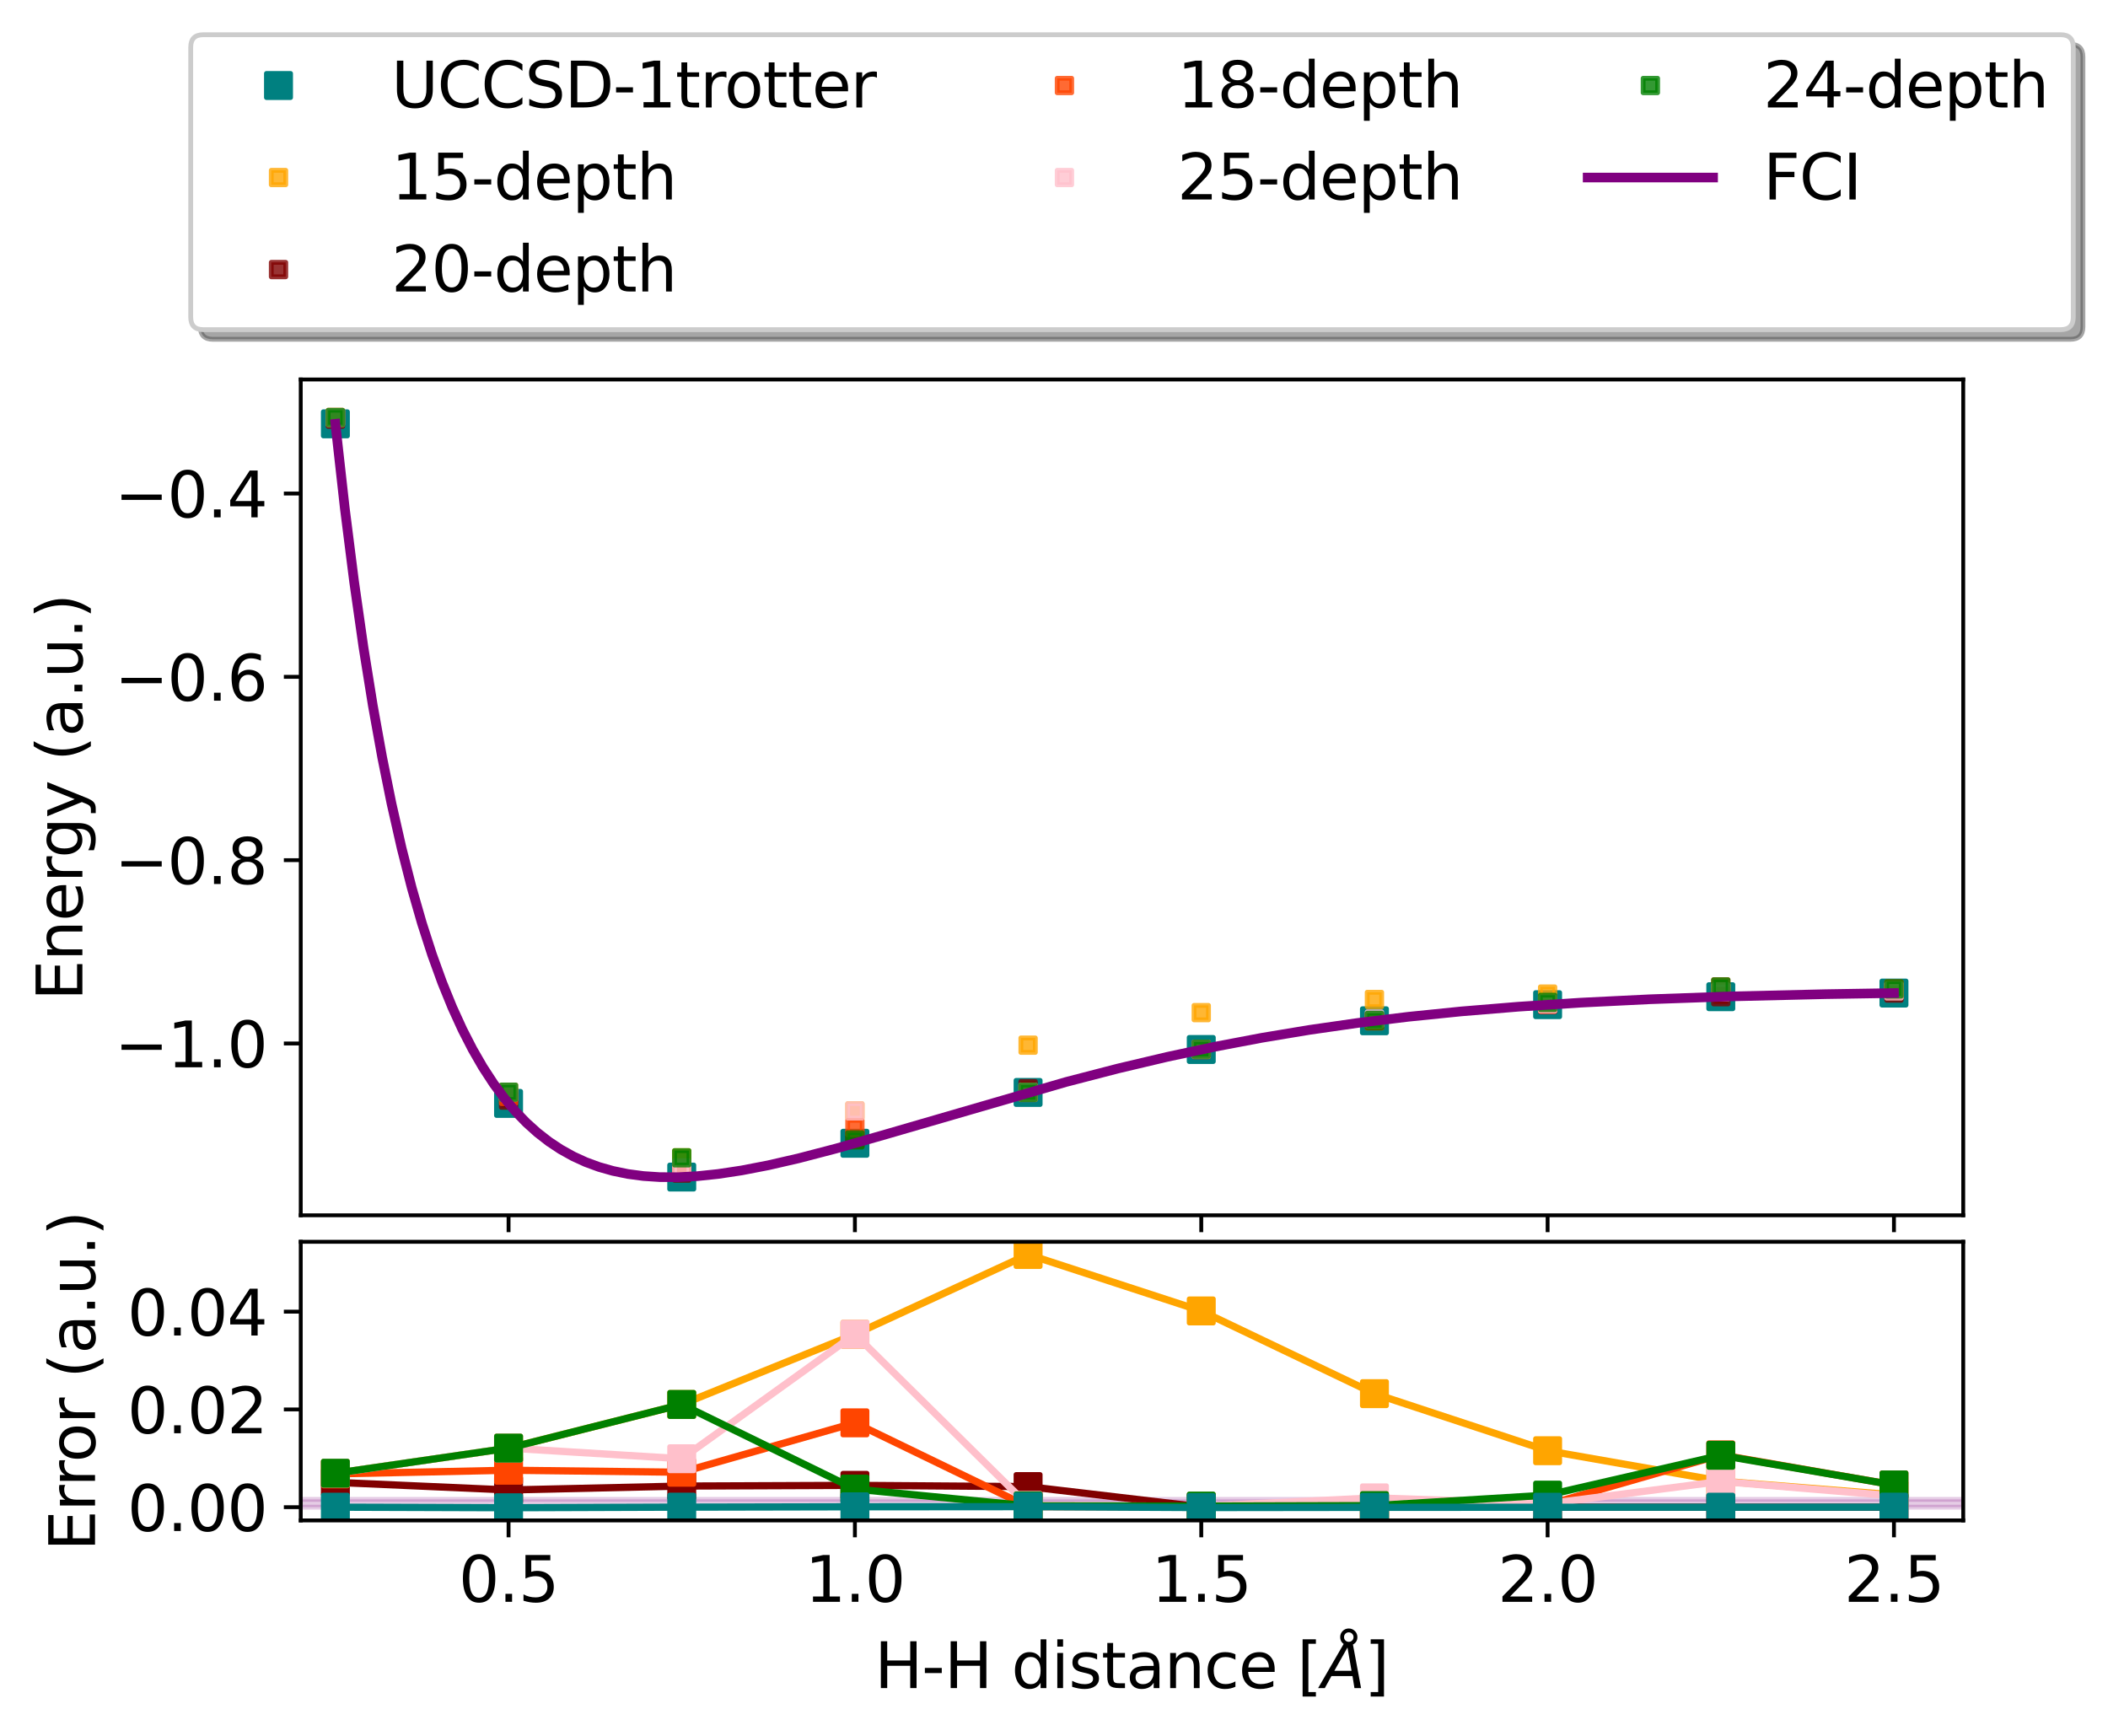 <?xml version="1.0" encoding="utf-8" standalone="no"?>
<!DOCTYPE svg PUBLIC "-//W3C//DTD SVG 1.1//EN"
  "http://www.w3.org/Graphics/SVG/1.1/DTD/svg11.dtd">
<svg xmlns:xlink="http://www.w3.org/1999/xlink" width="437.016pt" height="359.918pt" viewBox="0 0 437.016 359.918" xmlns="http://www.w3.org/2000/svg" version="1.1">
 <defs>
  <style type="text/css">*{stroke-linejoin: round; stroke-linecap: butt}</style>
 </defs>
 <g id="figure_1">
  <g id="patch_1">
   <path d="M 0 359.918 
L 437.016 359.918 
L 437.016 0 
L 0 0 
z
" style="fill: #ffffff"/>
  </g>
  <g id="axes_1">
   <g id="patch_2">
    <path d="M 62.349 251.964 
L 407.004 251.964 
L 407.004 78.679 
L 62.349 78.679 
z
" style="fill: #ffffff"/>
   </g>
   <g id="matplotlib.axis_1">
    <g id="xtick_1">
     <g id="line2d_1">
      <defs>
       <path id="m2e862f6615" d="M 0 0 
L 0 3.5 
" style="stroke: #000000; stroke-width: 0.8"/>
      </defs>
      <g>
       <use xlink:href="#m2e862f6615" x="105.431" y="251.964" style="stroke: #000000; stroke-width: 0.8"/>
      </g>
     </g>
    </g>
    <g id="xtick_2">
     <g id="line2d_2">
      <g>
       <use xlink:href="#m2e862f6615" x="177.234" y="251.964" style="stroke: #000000; stroke-width: 0.8"/>
      </g>
     </g>
    </g>
    <g id="xtick_3">
     <g id="line2d_3">
      <g>
       <use xlink:href="#m2e862f6615" x="249.037" y="251.964" style="stroke: #000000; stroke-width: 0.8"/>
      </g>
     </g>
    </g>
    <g id="xtick_4">
     <g id="line2d_4">
      <g>
       <use xlink:href="#m2e862f6615" x="320.84" y="251.964" style="stroke: #000000; stroke-width: 0.8"/>
      </g>
     </g>
    </g>
    <g id="xtick_5">
     <g id="line2d_5">
      <g>
       <use xlink:href="#m2e862f6615" x="392.644" y="251.964" style="stroke: #000000; stroke-width: 0.8"/>
      </g>
     </g>
    </g>
   </g>
   <g id="matplotlib.axis_2">
    <g id="ytick_1">
     <g id="line2d_6">
      <defs>
       <path id="md83033a5bf" d="M 0 0 
L -3.5 0 
" style="stroke: #000000; stroke-width: 0.8"/>
      </defs>
      <g>
       <use xlink:href="#md83033a5bf" x="62.349" y="216.346" style="stroke: #000000; stroke-width: 0.8"/>
      </g>
     </g>
     <g id="text_1">
      <!-- −1.0 -->
      <g transform="translate(23.782 221.285) scale(0.13 -0.13)">
       <defs>
        <path id="DejaVuSans-2212" d="M 678 2272 
L 4684 2272 
L 4684 1741 
L 678 1741 
L 678 2272 
z
" transform="scale(0.016)"/>
        <path id="DejaVuSans-31" d="M 794 531 
L 1825 531 
L 1825 4091 
L 703 3866 
L 703 4441 
L 1819 4666 
L 2450 4666 
L 2450 531 
L 3481 531 
L 3481 0 
L 794 0 
L 794 531 
z
" transform="scale(0.016)"/>
        <path id="DejaVuSans-2e" d="M 684 794 
L 1344 794 
L 1344 0 
L 684 0 
L 684 794 
z
" transform="scale(0.016)"/>
        <path id="DejaVuSans-30" d="M 2034 4250 
Q 1547 4250 1301 3770 
Q 1056 3291 1056 2328 
Q 1056 1369 1301 889 
Q 1547 409 2034 409 
Q 2525 409 2770 889 
Q 3016 1369 3016 2328 
Q 3016 3291 2770 3770 
Q 2525 4250 2034 4250 
z
M 2034 4750 
Q 2819 4750 3233 4129 
Q 3647 3509 3647 2328 
Q 3647 1150 3233 529 
Q 2819 -91 2034 -91 
Q 1250 -91 836 529 
Q 422 1150 422 2328 
Q 422 3509 836 4129 
Q 1250 4750 2034 4750 
z
" transform="scale(0.016)"/>
       </defs>
       <use xlink:href="#DejaVuSans-2212"/>
       <use xlink:href="#DejaVuSans-31" x="83.789"/>
       <use xlink:href="#DejaVuSans-2e" x="147.412"/>
       <use xlink:href="#DejaVuSans-30" x="179.199"/>
      </g>
     </g>
    </g>
    <g id="ytick_2">
     <g id="line2d_7">
      <g>
       <use xlink:href="#md83033a5bf" x="62.349" y="178.339" style="stroke: #000000; stroke-width: 0.8"/>
      </g>
     </g>
     <g id="text_2">
      <!-- −0.8 -->
      <g transform="translate(23.782 183.278) scale(0.13 -0.13)">
       <defs>
        <path id="DejaVuSans-38" d="M 2034 2216 
Q 1584 2216 1326 1975 
Q 1069 1734 1069 1313 
Q 1069 891 1326 650 
Q 1584 409 2034 409 
Q 2484 409 2743 651 
Q 3003 894 3003 1313 
Q 3003 1734 2745 1975 
Q 2488 2216 2034 2216 
z
M 1403 2484 
Q 997 2584 770 2862 
Q 544 3141 544 3541 
Q 544 4100 942 4425 
Q 1341 4750 2034 4750 
Q 2731 4750 3128 4425 
Q 3525 4100 3525 3541 
Q 3525 3141 3298 2862 
Q 3072 2584 2669 2484 
Q 3125 2378 3379 2068 
Q 3634 1759 3634 1313 
Q 3634 634 3220 271 
Q 2806 -91 2034 -91 
Q 1263 -91 848 271 
Q 434 634 434 1313 
Q 434 1759 690 2068 
Q 947 2378 1403 2484 
z
M 1172 3481 
Q 1172 3119 1398 2916 
Q 1625 2713 2034 2713 
Q 2441 2713 2670 2916 
Q 2900 3119 2900 3481 
Q 2900 3844 2670 4047 
Q 2441 4250 2034 4250 
Q 1625 4250 1398 4047 
Q 1172 3844 1172 3481 
z
" transform="scale(0.016)"/>
       </defs>
       <use xlink:href="#DejaVuSans-2212"/>
       <use xlink:href="#DejaVuSans-30" x="83.789"/>
       <use xlink:href="#DejaVuSans-2e" x="147.412"/>
       <use xlink:href="#DejaVuSans-38" x="179.199"/>
      </g>
     </g>
    </g>
    <g id="ytick_3">
     <g id="line2d_8">
      <g>
       <use xlink:href="#md83033a5bf" x="62.349" y="140.332" style="stroke: #000000; stroke-width: 0.8"/>
      </g>
     </g>
     <g id="text_3">
      <!-- −0.6 -->
      <g transform="translate(23.782 145.271) scale(0.13 -0.13)">
       <defs>
        <path id="DejaVuSans-36" d="M 2113 2584 
Q 1688 2584 1439 2293 
Q 1191 2003 1191 1497 
Q 1191 994 1439 701 
Q 1688 409 2113 409 
Q 2538 409 2786 701 
Q 3034 994 3034 1497 
Q 3034 2003 2786 2293 
Q 2538 2584 2113 2584 
z
M 3366 4563 
L 3366 3988 
Q 3128 4100 2886 4159 
Q 2644 4219 2406 4219 
Q 1781 4219 1451 3797 
Q 1122 3375 1075 2522 
Q 1259 2794 1537 2939 
Q 1816 3084 2150 3084 
Q 2853 3084 3261 2657 
Q 3669 2231 3669 1497 
Q 3669 778 3244 343 
Q 2819 -91 2113 -91 
Q 1303 -91 875 529 
Q 447 1150 447 2328 
Q 447 3434 972 4092 
Q 1497 4750 2381 4750 
Q 2619 4750 2861 4703 
Q 3103 4656 3366 4563 
z
" transform="scale(0.016)"/>
       </defs>
       <use xlink:href="#DejaVuSans-2212"/>
       <use xlink:href="#DejaVuSans-30" x="83.789"/>
       <use xlink:href="#DejaVuSans-2e" x="147.412"/>
       <use xlink:href="#DejaVuSans-36" x="179.199"/>
      </g>
     </g>
    </g>
    <g id="ytick_4">
     <g id="line2d_9">
      <g>
       <use xlink:href="#md83033a5bf" x="62.349" y="102.324" style="stroke: #000000; stroke-width: 0.8"/>
      </g>
     </g>
     <g id="text_4">
      <!-- −0.4 -->
      <g transform="translate(23.782 107.263) scale(0.13 -0.13)">
       <defs>
        <path id="DejaVuSans-34" d="M 2419 4116 
L 825 1625 
L 2419 1625 
L 2419 4116 
z
M 2253 4666 
L 3047 4666 
L 3047 1625 
L 3713 1625 
L 3713 1100 
L 3047 1100 
L 3047 0 
L 2419 0 
L 2419 1100 
L 313 1100 
L 313 1709 
L 2253 4666 
z
" transform="scale(0.016)"/>
       </defs>
       <use xlink:href="#DejaVuSans-2212"/>
       <use xlink:href="#DejaVuSans-30" x="83.789"/>
       <use xlink:href="#DejaVuSans-2e" x="147.412"/>
       <use xlink:href="#DejaVuSans-34" x="179.199"/>
      </g>
     </g>
    </g>
    <g id="text_5">
     <!-- Energy (a.u.) -->
     <g transform="translate(17.078 207.452) rotate(-90) scale(0.13 -0.13)">
      <defs>
       <path id="DejaVuSans-45" d="M 628 4666 
L 3578 4666 
L 3578 4134 
L 1259 4134 
L 1259 2753 
L 3481 2753 
L 3481 2222 
L 1259 2222 
L 1259 531 
L 3634 531 
L 3634 0 
L 628 0 
L 628 4666 
z
" transform="scale(0.016)"/>
       <path id="DejaVuSans-6e" d="M 3513 2113 
L 3513 0 
L 2938 0 
L 2938 2094 
Q 2938 2591 2744 2837 
Q 2550 3084 2163 3084 
Q 1697 3084 1428 2787 
Q 1159 2491 1159 1978 
L 1159 0 
L 581 0 
L 581 3500 
L 1159 3500 
L 1159 2956 
Q 1366 3272 1645 3428 
Q 1925 3584 2291 3584 
Q 2894 3584 3203 3211 
Q 3513 2838 3513 2113 
z
" transform="scale(0.016)"/>
       <path id="DejaVuSans-65" d="M 3597 1894 
L 3597 1613 
L 953 1613 
Q 991 1019 1311 708 
Q 1631 397 2203 397 
Q 2534 397 2845 478 
Q 3156 559 3463 722 
L 3463 178 
Q 3153 47 2828 -22 
Q 2503 -91 2169 -91 
Q 1331 -91 842 396 
Q 353 884 353 1716 
Q 353 2575 817 3079 
Q 1281 3584 2069 3584 
Q 2775 3584 3186 3129 
Q 3597 2675 3597 1894 
z
M 3022 2063 
Q 3016 2534 2758 2815 
Q 2500 3097 2075 3097 
Q 1594 3097 1305 2825 
Q 1016 2553 972 2059 
L 3022 2063 
z
" transform="scale(0.016)"/>
       <path id="DejaVuSans-72" d="M 2631 2963 
Q 2534 3019 2420 3045 
Q 2306 3072 2169 3072 
Q 1681 3072 1420 2755 
Q 1159 2438 1159 1844 
L 1159 0 
L 581 0 
L 581 3500 
L 1159 3500 
L 1159 2956 
Q 1341 3275 1631 3429 
Q 1922 3584 2338 3584 
Q 2397 3584 2469 3576 
Q 2541 3569 2628 3553 
L 2631 2963 
z
" transform="scale(0.016)"/>
       <path id="DejaVuSans-67" d="M 2906 1791 
Q 2906 2416 2648 2759 
Q 2391 3103 1925 3103 
Q 1463 3103 1205 2759 
Q 947 2416 947 1791 
Q 947 1169 1205 825 
Q 1463 481 1925 481 
Q 2391 481 2648 825 
Q 2906 1169 2906 1791 
z
M 3481 434 
Q 3481 -459 3084 -895 
Q 2688 -1331 1869 -1331 
Q 1566 -1331 1297 -1286 
Q 1028 -1241 775 -1147 
L 775 -588 
Q 1028 -725 1275 -790 
Q 1522 -856 1778 -856 
Q 2344 -856 2625 -561 
Q 2906 -266 2906 331 
L 2906 616 
Q 2728 306 2450 153 
Q 2172 0 1784 0 
Q 1141 0 747 490 
Q 353 981 353 1791 
Q 353 2603 747 3093 
Q 1141 3584 1784 3584 
Q 2172 3584 2450 3431 
Q 2728 3278 2906 2969 
L 2906 3500 
L 3481 3500 
L 3481 434 
z
" transform="scale(0.016)"/>
       <path id="DejaVuSans-79" d="M 2059 -325 
Q 1816 -950 1584 -1140 
Q 1353 -1331 966 -1331 
L 506 -1331 
L 506 -850 
L 844 -850 
Q 1081 -850 1212 -737 
Q 1344 -625 1503 -206 
L 1606 56 
L 191 3500 
L 800 3500 
L 1894 763 
L 2988 3500 
L 3597 3500 
L 2059 -325 
z
" transform="scale(0.016)"/>
       <path id="DejaVuSans-20" transform="scale(0.016)"/>
       <path id="DejaVuSans-28" d="M 1984 4856 
Q 1566 4138 1362 3434 
Q 1159 2731 1159 2009 
Q 1159 1288 1364 580 
Q 1569 -128 1984 -844 
L 1484 -844 
Q 1016 -109 783 600 
Q 550 1309 550 2009 
Q 550 2706 781 3412 
Q 1013 4119 1484 4856 
L 1984 4856 
z
" transform="scale(0.016)"/>
       <path id="DejaVuSans-61" d="M 2194 1759 
Q 1497 1759 1228 1600 
Q 959 1441 959 1056 
Q 959 750 1161 570 
Q 1363 391 1709 391 
Q 2188 391 2477 730 
Q 2766 1069 2766 1631 
L 2766 1759 
L 2194 1759 
z
M 3341 1997 
L 3341 0 
L 2766 0 
L 2766 531 
Q 2569 213 2275 61 
Q 1981 -91 1556 -91 
Q 1019 -91 701 211 
Q 384 513 384 1019 
Q 384 1609 779 1909 
Q 1175 2209 1959 2209 
L 2766 2209 
L 2766 2266 
Q 2766 2663 2505 2880 
Q 2244 3097 1772 3097 
Q 1472 3097 1187 3025 
Q 903 2953 641 2809 
L 641 3341 
Q 956 3463 1253 3523 
Q 1550 3584 1831 3584 
Q 2591 3584 2966 3190 
Q 3341 2797 3341 1997 
z
" transform="scale(0.016)"/>
       <path id="DejaVuSans-75" d="M 544 1381 
L 544 3500 
L 1119 3500 
L 1119 1403 
Q 1119 906 1312 657 
Q 1506 409 1894 409 
Q 2359 409 2629 706 
Q 2900 1003 2900 1516 
L 2900 3500 
L 3475 3500 
L 3475 0 
L 2900 0 
L 2900 538 
Q 2691 219 2414 64 
Q 2138 -91 1772 -91 
Q 1169 -91 856 284 
Q 544 659 544 1381 
z
M 1991 3584 
L 1991 3584 
z
" transform="scale(0.016)"/>
       <path id="DejaVuSans-29" d="M 513 4856 
L 1013 4856 
Q 1481 4119 1714 3412 
Q 1947 2706 1947 2009 
Q 1947 1309 1714 600 
Q 1481 -109 1013 -844 
L 513 -844 
Q 928 -128 1133 580 
Q 1338 1288 1338 2009 
Q 1338 2731 1133 3434 
Q 928 4138 513 4856 
z
" transform="scale(0.016)"/>
      </defs>
      <use xlink:href="#DejaVuSans-45"/>
      <use xlink:href="#DejaVuSans-6e" x="63.184"/>
      <use xlink:href="#DejaVuSans-65" x="126.562"/>
      <use xlink:href="#DejaVuSans-72" x="188.086"/>
      <use xlink:href="#DejaVuSans-67" x="227.449"/>
      <use xlink:href="#DejaVuSans-79" x="290.926"/>
      <use xlink:href="#DejaVuSans-20" x="350.105"/>
      <use xlink:href="#DejaVuSans-28" x="381.893"/>
      <use xlink:href="#DejaVuSans-61" x="420.906"/>
      <use xlink:href="#DejaVuSans-2e" x="482.186"/>
      <use xlink:href="#DejaVuSans-75" x="513.973"/>
      <use xlink:href="#DejaVuSans-2e" x="577.352"/>
      <use xlink:href="#DejaVuSans-29" x="609.139"/>
     </g>
    </g>
   </g>
   <g id="line2d_10">
    <defs>
     <path id="m52b097fdaf" d="M -2.5 2.5 
L 2.5 2.5 
L 2.5 -2.5 
L -2.5 -2.5 
z
" style="stroke: #008080; stroke-linejoin: miter"/>
    </defs>
    <g clip-path="url(#pe7a44ab893)">
     <use xlink:href="#m52b097fdaf" x="69.53" y="87.874" style="fill: #008080; stroke: #008080; stroke-linejoin: miter"/>
     <use xlink:href="#m52b097fdaf" x="105.431" y="228.771" style="fill: #008080; stroke: #008080; stroke-linejoin: miter"/>
     <use xlink:href="#m52b097fdaf" x="141.333" y="244.042" style="fill: #008080; stroke: #008080; stroke-linejoin: miter"/>
     <use xlink:href="#m52b097fdaf" x="177.234" y="237.036" style="fill: #008080; stroke: #008080; stroke-linejoin: miter"/>
     <use xlink:href="#m52b097fdaf" x="213.136" y="226.5" style="fill: #008080; stroke: #008080; stroke-linejoin: miter"/>
     <use xlink:href="#m52b097fdaf" x="249.037" y="217.593" style="fill: #008080; stroke: #008080; stroke-linejoin: miter"/>
     <use xlink:href="#m52b097fdaf" x="284.939" y="211.642" style="fill: #008080; stroke: #008080; stroke-linejoin: miter"/>
     <use xlink:href="#m52b097fdaf" x="320.84" y="208.299" style="fill: #008080; stroke: #008080; stroke-linejoin: miter"/>
     <use xlink:href="#m52b097fdaf" x="356.742" y="206.646" style="fill: #008080; stroke: #008080; stroke-linejoin: miter"/>
     <use xlink:href="#m52b097fdaf" x="392.644" y="205.89" style="fill: #008080; stroke: #008080; stroke-linejoin: miter"/>
    </g>
   </g>
   <g id="line2d_11">
    <defs>
     <path id="me609750aa8" d="M -1.5 1.5 
L 1.5 1.5 
L 1.5 -1.5 
L -1.5 -1.5 
z
" style="stroke: #ffa500; stroke-opacity: 0.8; stroke-linejoin: miter"/>
    </defs>
    <g clip-path="url(#pe7a44ab893)">
     <use xlink:href="#me609750aa8" x="69.53" y="86.555" style="fill: #ffa500; fill-opacity: 0.8; stroke: #ffa500; stroke-opacity: 0.8; stroke-linejoin: miter"/>
     <use xlink:href="#me609750aa8" x="105.431" y="226.453" style="fill: #ffa500; fill-opacity: 0.8; stroke: #ffa500; stroke-opacity: 0.8; stroke-linejoin: miter"/>
     <use xlink:href="#me609750aa8" x="141.333" y="240.049" style="fill: #ffa500; fill-opacity: 0.8; stroke: #ffa500; stroke-opacity: 0.8; stroke-linejoin: miter"/>
     <use xlink:href="#me609750aa8" x="177.234" y="230.329" style="fill: #ffa500; fill-opacity: 0.8; stroke: #ffa500; stroke-opacity: 0.8; stroke-linejoin: miter"/>
     <use xlink:href="#me609750aa8" x="213.136" y="216.695" style="fill: #ffa500; fill-opacity: 0.8; stroke: #ffa500; stroke-opacity: 0.8; stroke-linejoin: miter"/>
     <use xlink:href="#me609750aa8" x="249.037" y="209.948" style="fill: #ffa500; fill-opacity: 0.8; stroke: #ffa500; stroke-opacity: 0.8; stroke-linejoin: miter"/>
     <use xlink:href="#me609750aa8" x="284.939" y="207.221" style="fill: #ffa500; fill-opacity: 0.8; stroke: #ffa500; stroke-opacity: 0.8; stroke-linejoin: miter"/>
     <use xlink:href="#me609750aa8" x="320.84" y="206.102" style="fill: #ffa500; fill-opacity: 0.8; stroke: #ffa500; stroke-opacity: 0.8; stroke-linejoin: miter"/>
     <use xlink:href="#me609750aa8" x="356.742" y="205.631" style="fill: #ffa500; fill-opacity: 0.8; stroke: #ffa500; stroke-opacity: 0.8; stroke-linejoin: miter"/>
     <use xlink:href="#me609750aa8" x="392.644" y="205.415" style="fill: #ffa500; fill-opacity: 0.8; stroke: #ffa500; stroke-opacity: 0.8; stroke-linejoin: miter"/>
    </g>
   </g>
   <g id="line2d_12">
    <defs>
     <path id="ma9173bef7b" d="M -1.5 1.5 
L 1.5 1.5 
L 1.5 -1.5 
L -1.5 -1.5 
z
" style="stroke: #800000; stroke-opacity: 0.8; stroke-linejoin: miter"/>
    </defs>
    <g clip-path="url(#pe7a44ab893)">
     <use xlink:href="#ma9173bef7b" x="69.53" y="86.908" style="fill: #800000; fill-opacity: 0.8; stroke: #800000; stroke-opacity: 0.8; stroke-linejoin: miter"/>
     <use xlink:href="#ma9173bef7b" x="105.431" y="228.082" style="fill: #800000; fill-opacity: 0.8; stroke: #800000; stroke-opacity: 0.8; stroke-linejoin: miter"/>
     <use xlink:href="#ma9173bef7b" x="141.333" y="243.222" style="fill: #800000; fill-opacity: 0.8; stroke: #800000; stroke-opacity: 0.8; stroke-linejoin: miter"/>
     <use xlink:href="#ma9173bef7b" x="177.234" y="236.203" style="fill: #800000; fill-opacity: 0.8; stroke: #800000; stroke-opacity: 0.8; stroke-linejoin: miter"/>
     <use xlink:href="#ma9173bef7b" x="213.136" y="225.72" style="fill: #800000; fill-opacity: 0.8; stroke: #800000; stroke-opacity: 0.8; stroke-linejoin: miter"/>
     <use xlink:href="#ma9173bef7b" x="249.037" y="217.585" style="fill: #800000; fill-opacity: 0.8; stroke: #800000; stroke-opacity: 0.8; stroke-linejoin: miter"/>
     <use xlink:href="#ma9173bef7b" x="284.939" y="211.642" style="fill: #800000; fill-opacity: 0.8; stroke: #800000; stroke-opacity: 0.8; stroke-linejoin: miter"/>
     <use xlink:href="#ma9173bef7b" x="320.84" y="208.299" style="fill: #800000; fill-opacity: 0.8; stroke: #800000; stroke-opacity: 0.8; stroke-linejoin: miter"/>
     <use xlink:href="#ma9173bef7b" x="356.742" y="206.646" style="fill: #800000; fill-opacity: 0.8; stroke: #800000; stroke-opacity: 0.8; stroke-linejoin: miter"/>
     <use xlink:href="#ma9173bef7b" x="392.644" y="205.892" style="fill: #800000; fill-opacity: 0.8; stroke: #800000; stroke-opacity: 0.8; stroke-linejoin: miter"/>
    </g>
   </g>
   <g id="line2d_13">
    <defs>
     <path id="me9948fea23" d="M -1.5 1.5 
L 1.5 1.5 
L 1.5 -1.5 
L -1.5 -1.5 
z
" style="stroke: #ff4500; stroke-opacity: 0.8; stroke-linejoin: miter"/>
    </defs>
    <g clip-path="url(#pe7a44ab893)">
     <use xlink:href="#me9948fea23" x="69.53" y="86.58" style="fill: #ff4500; fill-opacity: 0.8; stroke: #ff4500; stroke-opacity: 0.8; stroke-linejoin: miter"/>
     <use xlink:href="#me9948fea23" x="105.431" y="227.313" style="fill: #ff4500; fill-opacity: 0.8; stroke: #ff4500; stroke-opacity: 0.8; stroke-linejoin: miter"/>
     <use xlink:href="#me9948fea23" x="141.333" y="242.685" style="fill: #ff4500; fill-opacity: 0.8; stroke: #ff4500; stroke-opacity: 0.8; stroke-linejoin: miter"/>
     <use xlink:href="#me9948fea23" x="177.234" y="233.772" style="fill: #ff4500; fill-opacity: 0.8; stroke: #ff4500; stroke-opacity: 0.8; stroke-linejoin: miter"/>
     <use xlink:href="#me9948fea23" x="213.136" y="226.5" style="fill: #ff4500; fill-opacity: 0.8; stroke: #ff4500; stroke-opacity: 0.8; stroke-linejoin: miter"/>
     <use xlink:href="#me9948fea23" x="249.037" y="217.593" style="fill: #ff4500; fill-opacity: 0.8; stroke: #ff4500; stroke-opacity: 0.8; stroke-linejoin: miter"/>
     <use xlink:href="#me9948fea23" x="284.939" y="211.641" style="fill: #ff4500; fill-opacity: 0.8; stroke: #ff4500; stroke-opacity: 0.8; stroke-linejoin: miter"/>
     <use xlink:href="#me9948fea23" x="320.84" y="208.201" style="fill: #ff4500; fill-opacity: 0.8; stroke: #ff4500; stroke-opacity: 0.8; stroke-linejoin: miter"/>
     <use xlink:href="#me9948fea23" x="356.742" y="204.611" style="fill: #ff4500; fill-opacity: 0.8; stroke: #ff4500; stroke-opacity: 0.8; stroke-linejoin: miter"/>
     <use xlink:href="#me9948fea23" x="392.644" y="205.029" style="fill: #ff4500; fill-opacity: 0.8; stroke: #ff4500; stroke-opacity: 0.8; stroke-linejoin: miter"/>
    </g>
   </g>
   <g id="line2d_14">
    <defs>
     <path id="mdc1e87ae67" d="M -1.5 1.5 
L 1.5 1.5 
L 1.5 -1.5 
L -1.5 -1.5 
z
" style="stroke: #ffc0cb; stroke-opacity: 0.8; stroke-linejoin: miter"/>
    </defs>
    <g clip-path="url(#pe7a44ab893)">
     <use xlink:href="#mdc1e87ae67" x="69.53" y="86.555" style="fill: #ffc0cb; fill-opacity: 0.8; stroke: #ffc0cb; stroke-opacity: 0.8; stroke-linejoin: miter"/>
     <use xlink:href="#mdc1e87ae67" x="105.431" y="226.453" style="fill: #ffc0cb; fill-opacity: 0.8; stroke: #ffc0cb; stroke-opacity: 0.8; stroke-linejoin: miter"/>
     <use xlink:href="#mdc1e87ae67" x="141.333" y="242.159" style="fill: #ffc0cb; fill-opacity: 0.8; stroke: #ffc0cb; stroke-opacity: 0.8; stroke-linejoin: miter"/>
     <use xlink:href="#mdc1e87ae67" x="177.234" y="230.328" style="fill: #ffc0cb; fill-opacity: 0.8; stroke: #ffc0cb; stroke-opacity: 0.8; stroke-linejoin: miter"/>
     <use xlink:href="#mdc1e87ae67" x="213.136" y="226.45" style="fill: #ffc0cb; fill-opacity: 0.8; stroke: #ffc0cb; stroke-opacity: 0.8; stroke-linejoin: miter"/>
     <use xlink:href="#mdc1e87ae67" x="249.037" y="217.546" style="fill: #ffc0cb; fill-opacity: 0.8; stroke: #ffc0cb; stroke-opacity: 0.8; stroke-linejoin: miter"/>
     <use xlink:href="#mdc1e87ae67" x="284.939" y="211.272" style="fill: #ffc0cb; fill-opacity: 0.8; stroke: #ffc0cb; stroke-opacity: 0.8; stroke-linejoin: miter"/>
     <use xlink:href="#mdc1e87ae67" x="320.84" y="208.163" style="fill: #ffc0cb; fill-opacity: 0.8; stroke: #ffc0cb; stroke-opacity: 0.8; stroke-linejoin: miter"/>
     <use xlink:href="#mdc1e87ae67" x="356.742" y="205.642" style="fill: #ffc0cb; fill-opacity: 0.8; stroke: #ffc0cb; stroke-opacity: 0.8; stroke-linejoin: miter"/>
     <use xlink:href="#mdc1e87ae67" x="392.644" y="205.454" style="fill: #ffc0cb; fill-opacity: 0.8; stroke: #ffc0cb; stroke-opacity: 0.8; stroke-linejoin: miter"/>
    </g>
   </g>
   <g id="line2d_15">
    <defs>
     <path id="m9c2ed5748e" d="M -1.5 1.5 
L 1.5 1.5 
L 1.5 -1.5 
L -1.5 -1.5 
z
" style="stroke: #008000; stroke-opacity: 0.8; stroke-linejoin: miter"/>
    </defs>
    <g clip-path="url(#pe7a44ab893)">
     <use xlink:href="#m9c2ed5748e" x="69.53" y="86.555" style="fill: #008000; fill-opacity: 0.8; stroke: #008000; stroke-opacity: 0.8; stroke-linejoin: miter"/>
     <use xlink:href="#m9c2ed5748e" x="105.431" y="226.453" style="fill: #008000; fill-opacity: 0.8; stroke: #008000; stroke-opacity: 0.8; stroke-linejoin: miter"/>
     <use xlink:href="#m9c2ed5748e" x="141.333" y="240.049" style="fill: #008000; fill-opacity: 0.8; stroke: #008000; stroke-opacity: 0.8; stroke-linejoin: miter"/>
     <use xlink:href="#m9c2ed5748e" x="177.234" y="236.346" style="fill: #008000; fill-opacity: 0.8; stroke: #008000; stroke-opacity: 0.8; stroke-linejoin: miter"/>
     <use xlink:href="#m9c2ed5748e" x="213.136" y="226.47" style="fill: #008000; fill-opacity: 0.8; stroke: #008000; stroke-opacity: 0.8; stroke-linejoin: miter"/>
     <use xlink:href="#m9c2ed5748e" x="249.037" y="217.535" style="fill: #008000; fill-opacity: 0.8; stroke: #008000; stroke-opacity: 0.8; stroke-linejoin: miter"/>
     <use xlink:href="#m9c2ed5748e" x="284.939" y="211.574" style="fill: #008000; fill-opacity: 0.8; stroke: #008000; stroke-opacity: 0.8; stroke-linejoin: miter"/>
     <use xlink:href="#m9c2ed5748e" x="320.84" y="207.827" style="fill: #008000; fill-opacity: 0.8; stroke: #008000; stroke-opacity: 0.8; stroke-linejoin: miter"/>
     <use xlink:href="#m9c2ed5748e" x="356.742" y="204.627" style="fill: #008000; fill-opacity: 0.8; stroke: #008000; stroke-opacity: 0.8; stroke-linejoin: miter"/>
     <use xlink:href="#m9c2ed5748e" x="392.644" y="205.028" style="fill: #008000; fill-opacity: 0.8; stroke: #008000; stroke-opacity: 0.8; stroke-linejoin: miter"/>
    </g>
   </g>
   <g id="line2d_16">
    <path d="M 69.53 87.874 
L 71.469 105.255 
L 73.409 120.597 
L 75.348 134.187 
L 77.288 146.262 
L 79.228 157.018 
L 81.167 166.622 
L 83.269 175.886 
L 85.37 184.11 
L 87.471 191.422 
L 89.573 197.928 
L 91.674 203.723 
L 93.775 208.886 
L 95.877 213.484 
L 97.978 217.58 
L 100.079 221.225 
L 102.342 224.698 
L 104.605 227.752 
L 106.868 230.431 
L 109.131 232.774 
L 111.394 234.814 
L 113.818 236.7 
L 116.243 238.306 
L 118.829 239.745 
L 121.415 240.93 
L 124.163 241.942 
L 127.073 242.768 
L 130.144 243.398 
L 133.376 243.827 
L 136.771 244.051 
L 140.489 244.068 
L 144.529 243.855 
L 148.894 243.399 
L 153.743 242.666 
L 159.239 241.604 
L 165.542 240.156 
L 173.301 238.132 
L 183.646 235.183 
L 220.984 224.331 
L 231.814 221.525 
L 241.997 219.117 
L 251.857 217.016 
L 261.555 215.177 
L 271.415 213.535 
L 281.437 212.094 
L 291.943 210.811 
L 302.935 209.695 
L 314.734 208.723 
L 327.665 207.883 
L 342.051 207.176 
L 358.7 206.587 
L 378.419 206.12 
L 392.644 205.892 
L 392.644 205.892 
" clip-path="url(#pe7a44ab893)" style="fill: none; stroke: #800080; stroke-width: 2; stroke-linecap: square"/>
   </g>
   <g id="patch_3">
    <path d="M 62.349 251.964 
L 62.349 78.679 
" style="fill: none; stroke: #000000; stroke-width: 0.8; stroke-linejoin: miter; stroke-linecap: square"/>
   </g>
   <g id="patch_4">
    <path d="M 407.004 251.964 
L 407.004 78.679 
" style="fill: none; stroke: #000000; stroke-width: 0.8; stroke-linejoin: miter; stroke-linecap: square"/>
   </g>
   <g id="patch_5">
    <path d="M 62.349 251.964 
L 407.004 251.964 
" style="fill: none; stroke: #000000; stroke-width: 0.8; stroke-linejoin: miter; stroke-linecap: square"/>
   </g>
   <g id="patch_6">
    <path d="M 62.349 78.679 
L 407.004 78.679 
" style="fill: none; stroke: #000000; stroke-width: 0.8; stroke-linejoin: miter; stroke-linecap: square"/>
   </g>
   <g id="legend_1">
    <g id="patch_7">
     <path d="M 44.138 70.345 
L 429.216 70.345 
Q 431.816 70.345 431.816 67.745 
L 431.816 11.8 
Q 431.816 9.2 429.216 9.2 
L 44.138 9.2 
Q 41.538 9.2 41.538 11.8 
L 41.538 67.745 
Q 41.538 70.345 44.138 70.345 
z
" style="fill: #4c4c4c; opacity: 0.5; stroke: #4c4c4c; stroke-linejoin: miter"/>
    </g>
    <g id="patch_8">
     <path d="M 42.138 68.345 
L 427.216 68.345 
Q 429.816 68.345 429.816 65.745 
L 429.816 9.8 
Q 429.816 7.2 427.216 7.2 
L 42.138 7.2 
Q 39.538 7.2 39.538 9.8 
L 39.538 65.745 
Q 39.538 68.345 42.138 68.345 
z
" style="fill: #ffffff; stroke: #cccccc; stroke-linejoin: miter"/>
    </g>
    <g id="line2d_17">
     <g>
      <use xlink:href="#m52b097fdaf" x="57.738" y="17.728" style="fill: #008080; stroke: #008080; stroke-linejoin: miter"/>
     </g>
    </g>
    <g id="text_6">
     <!-- UCCSD-1trotter -->
     <g transform="translate(81.138 22.278) scale(0.13 -0.13)">
      <defs>
       <path id="DejaVuSans-55" d="M 556 4666 
L 1191 4666 
L 1191 1831 
Q 1191 1081 1462 751 
Q 1734 422 2344 422 
Q 2950 422 3222 751 
Q 3494 1081 3494 1831 
L 3494 4666 
L 4128 4666 
L 4128 1753 
Q 4128 841 3676 375 
Q 3225 -91 2344 -91 
Q 1459 -91 1007 375 
Q 556 841 556 1753 
L 556 4666 
z
" transform="scale(0.016)"/>
       <path id="DejaVuSans-43" d="M 4122 4306 
L 4122 3641 
Q 3803 3938 3442 4084 
Q 3081 4231 2675 4231 
Q 1875 4231 1450 3742 
Q 1025 3253 1025 2328 
Q 1025 1406 1450 917 
Q 1875 428 2675 428 
Q 3081 428 3442 575 
Q 3803 722 4122 1019 
L 4122 359 
Q 3791 134 3420 21 
Q 3050 -91 2638 -91 
Q 1578 -91 968 557 
Q 359 1206 359 2328 
Q 359 3453 968 4101 
Q 1578 4750 2638 4750 
Q 3056 4750 3426 4639 
Q 3797 4528 4122 4306 
z
" transform="scale(0.016)"/>
       <path id="DejaVuSans-53" d="M 3425 4513 
L 3425 3897 
Q 3066 4069 2747 4153 
Q 2428 4238 2131 4238 
Q 1616 4238 1336 4038 
Q 1056 3838 1056 3469 
Q 1056 3159 1242 3001 
Q 1428 2844 1947 2747 
L 2328 2669 
Q 3034 2534 3370 2195 
Q 3706 1856 3706 1288 
Q 3706 609 3251 259 
Q 2797 -91 1919 -91 
Q 1588 -91 1214 -16 
Q 841 59 441 206 
L 441 856 
Q 825 641 1194 531 
Q 1563 422 1919 422 
Q 2459 422 2753 634 
Q 3047 847 3047 1241 
Q 3047 1584 2836 1778 
Q 2625 1972 2144 2069 
L 1759 2144 
Q 1053 2284 737 2584 
Q 422 2884 422 3419 
Q 422 4038 858 4394 
Q 1294 4750 2059 4750 
Q 2388 4750 2728 4690 
Q 3069 4631 3425 4513 
z
" transform="scale(0.016)"/>
       <path id="DejaVuSans-44" d="M 1259 4147 
L 1259 519 
L 2022 519 
Q 2988 519 3436 956 
Q 3884 1394 3884 2338 
Q 3884 3275 3436 3711 
Q 2988 4147 2022 4147 
L 1259 4147 
z
M 628 4666 
L 1925 4666 
Q 3281 4666 3915 4102 
Q 4550 3538 4550 2338 
Q 4550 1131 3912 565 
Q 3275 0 1925 0 
L 628 0 
L 628 4666 
z
" transform="scale(0.016)"/>
       <path id="DejaVuSans-2d" d="M 313 2009 
L 1997 2009 
L 1997 1497 
L 313 1497 
L 313 2009 
z
" transform="scale(0.016)"/>
       <path id="DejaVuSans-74" d="M 1172 4494 
L 1172 3500 
L 2356 3500 
L 2356 3053 
L 1172 3053 
L 1172 1153 
Q 1172 725 1289 603 
Q 1406 481 1766 481 
L 2356 481 
L 2356 0 
L 1766 0 
Q 1100 0 847 248 
Q 594 497 594 1153 
L 594 3053 
L 172 3053 
L 172 3500 
L 594 3500 
L 594 4494 
L 1172 4494 
z
" transform="scale(0.016)"/>
       <path id="DejaVuSans-6f" d="M 1959 3097 
Q 1497 3097 1228 2736 
Q 959 2375 959 1747 
Q 959 1119 1226 758 
Q 1494 397 1959 397 
Q 2419 397 2687 759 
Q 2956 1122 2956 1747 
Q 2956 2369 2687 2733 
Q 2419 3097 1959 3097 
z
M 1959 3584 
Q 2709 3584 3137 3096 
Q 3566 2609 3566 1747 
Q 3566 888 3137 398 
Q 2709 -91 1959 -91 
Q 1206 -91 779 398 
Q 353 888 353 1747 
Q 353 2609 779 3096 
Q 1206 3584 1959 3584 
z
" transform="scale(0.016)"/>
      </defs>
      <use xlink:href="#DejaVuSans-55"/>
      <use xlink:href="#DejaVuSans-43" x="73.193"/>
      <use xlink:href="#DejaVuSans-43" x="143.018"/>
      <use xlink:href="#DejaVuSans-53" x="212.842"/>
      <use xlink:href="#DejaVuSans-44" x="276.318"/>
      <use xlink:href="#DejaVuSans-2d" x="353.32"/>
      <use xlink:href="#DejaVuSans-31" x="389.404"/>
      <use xlink:href="#DejaVuSans-74" x="453.027"/>
      <use xlink:href="#DejaVuSans-72" x="492.236"/>
      <use xlink:href="#DejaVuSans-6f" x="531.1"/>
      <use xlink:href="#DejaVuSans-74" x="592.281"/>
      <use xlink:href="#DejaVuSans-74" x="631.49"/>
      <use xlink:href="#DejaVuSans-65" x="670.699"/>
      <use xlink:href="#DejaVuSans-72" x="732.223"/>
     </g>
    </g>
    <g id="line2d_18">
     <g>
      <use xlink:href="#me609750aa8" x="57.738" y="36.81" style="fill: #ffa500; fill-opacity: 0.8; stroke: #ffa500; stroke-opacity: 0.8; stroke-linejoin: miter"/>
     </g>
    </g>
    <g id="text_7">
     <!-- 15-depth -->
     <g transform="translate(81.138 41.36) scale(0.13 -0.13)">
      <defs>
       <path id="DejaVuSans-35" d="M 691 4666 
L 3169 4666 
L 3169 4134 
L 1269 4134 
L 1269 2991 
Q 1406 3038 1543 3061 
Q 1681 3084 1819 3084 
Q 2600 3084 3056 2656 
Q 3513 2228 3513 1497 
Q 3513 744 3044 326 
Q 2575 -91 1722 -91 
Q 1428 -91 1123 -41 
Q 819 9 494 109 
L 494 744 
Q 775 591 1075 516 
Q 1375 441 1709 441 
Q 2250 441 2565 725 
Q 2881 1009 2881 1497 
Q 2881 1984 2565 2268 
Q 2250 2553 1709 2553 
Q 1456 2553 1204 2497 
Q 953 2441 691 2322 
L 691 4666 
z
" transform="scale(0.016)"/>
       <path id="DejaVuSans-64" d="M 2906 2969 
L 2906 4863 
L 3481 4863 
L 3481 0 
L 2906 0 
L 2906 525 
Q 2725 213 2448 61 
Q 2172 -91 1784 -91 
Q 1150 -91 751 415 
Q 353 922 353 1747 
Q 353 2572 751 3078 
Q 1150 3584 1784 3584 
Q 2172 3584 2448 3432 
Q 2725 3281 2906 2969 
z
M 947 1747 
Q 947 1113 1208 752 
Q 1469 391 1925 391 
Q 2381 391 2643 752 
Q 2906 1113 2906 1747 
Q 2906 2381 2643 2742 
Q 2381 3103 1925 3103 
Q 1469 3103 1208 2742 
Q 947 2381 947 1747 
z
" transform="scale(0.016)"/>
       <path id="DejaVuSans-70" d="M 1159 525 
L 1159 -1331 
L 581 -1331 
L 581 3500 
L 1159 3500 
L 1159 2969 
Q 1341 3281 1617 3432 
Q 1894 3584 2278 3584 
Q 2916 3584 3314 3078 
Q 3713 2572 3713 1747 
Q 3713 922 3314 415 
Q 2916 -91 2278 -91 
Q 1894 -91 1617 61 
Q 1341 213 1159 525 
z
M 3116 1747 
Q 3116 2381 2855 2742 
Q 2594 3103 2138 3103 
Q 1681 3103 1420 2742 
Q 1159 2381 1159 1747 
Q 1159 1113 1420 752 
Q 1681 391 2138 391 
Q 2594 391 2855 752 
Q 3116 1113 3116 1747 
z
" transform="scale(0.016)"/>
       <path id="DejaVuSans-68" d="M 3513 2113 
L 3513 0 
L 2938 0 
L 2938 2094 
Q 2938 2591 2744 2837 
Q 2550 3084 2163 3084 
Q 1697 3084 1428 2787 
Q 1159 2491 1159 1978 
L 1159 0 
L 581 0 
L 581 4863 
L 1159 4863 
L 1159 2956 
Q 1366 3272 1645 3428 
Q 1925 3584 2291 3584 
Q 2894 3584 3203 3211 
Q 3513 2838 3513 2113 
z
" transform="scale(0.016)"/>
      </defs>
      <use xlink:href="#DejaVuSans-31"/>
      <use xlink:href="#DejaVuSans-35" x="63.623"/>
      <use xlink:href="#DejaVuSans-2d" x="127.246"/>
      <use xlink:href="#DejaVuSans-64" x="163.33"/>
      <use xlink:href="#DejaVuSans-65" x="226.807"/>
      <use xlink:href="#DejaVuSans-70" x="288.33"/>
      <use xlink:href="#DejaVuSans-74" x="351.807"/>
      <use xlink:href="#DejaVuSans-68" x="391.016"/>
     </g>
    </g>
    <g id="line2d_19">
     <g>
      <use xlink:href="#ma9173bef7b" x="57.738" y="55.891" style="fill: #800000; fill-opacity: 0.8; stroke: #800000; stroke-opacity: 0.8; stroke-linejoin: miter"/>
     </g>
    </g>
    <g id="text_8">
     <!-- 20-depth -->
     <g transform="translate(81.138 60.441) scale(0.13 -0.13)">
      <defs>
       <path id="DejaVuSans-32" d="M 1228 531 
L 3431 531 
L 3431 0 
L 469 0 
L 469 531 
Q 828 903 1448 1529 
Q 2069 2156 2228 2338 
Q 2531 2678 2651 2914 
Q 2772 3150 2772 3378 
Q 2772 3750 2511 3984 
Q 2250 4219 1831 4219 
Q 1534 4219 1204 4116 
Q 875 4013 500 3803 
L 500 4441 
Q 881 4594 1212 4672 
Q 1544 4750 1819 4750 
Q 2544 4750 2975 4387 
Q 3406 4025 3406 3419 
Q 3406 3131 3298 2873 
Q 3191 2616 2906 2266 
Q 2828 2175 2409 1742 
Q 1991 1309 1228 531 
z
" transform="scale(0.016)"/>
      </defs>
      <use xlink:href="#DejaVuSans-32"/>
      <use xlink:href="#DejaVuSans-30" x="63.623"/>
      <use xlink:href="#DejaVuSans-2d" x="127.246"/>
      <use xlink:href="#DejaVuSans-64" x="163.33"/>
      <use xlink:href="#DejaVuSans-65" x="226.807"/>
      <use xlink:href="#DejaVuSans-70" x="288.33"/>
      <use xlink:href="#DejaVuSans-74" x="351.807"/>
      <use xlink:href="#DejaVuSans-68" x="391.016"/>
     </g>
    </g>
    <g id="line2d_20">
     <g>
      <use xlink:href="#me9948fea23" x="220.67" y="17.728" style="fill: #ff4500; fill-opacity: 0.8; stroke: #ff4500; stroke-opacity: 0.8; stroke-linejoin: miter"/>
     </g>
    </g>
    <g id="text_9">
     <!-- 18-depth -->
     <g transform="translate(244.07 22.278) scale(0.13 -0.13)">
      <use xlink:href="#DejaVuSans-31"/>
      <use xlink:href="#DejaVuSans-38" x="63.623"/>
      <use xlink:href="#DejaVuSans-2d" x="127.246"/>
      <use xlink:href="#DejaVuSans-64" x="163.33"/>
      <use xlink:href="#DejaVuSans-65" x="226.807"/>
      <use xlink:href="#DejaVuSans-70" x="288.33"/>
      <use xlink:href="#DejaVuSans-74" x="351.807"/>
      <use xlink:href="#DejaVuSans-68" x="391.016"/>
     </g>
    </g>
    <g id="line2d_21">
     <g>
      <use xlink:href="#mdc1e87ae67" x="220.67" y="36.81" style="fill: #ffc0cb; fill-opacity: 0.8; stroke: #ffc0cb; stroke-opacity: 0.8; stroke-linejoin: miter"/>
     </g>
    </g>
    <g id="text_10">
     <!-- 25-depth -->
     <g transform="translate(244.07 41.36) scale(0.13 -0.13)">
      <use xlink:href="#DejaVuSans-32"/>
      <use xlink:href="#DejaVuSans-35" x="63.623"/>
      <use xlink:href="#DejaVuSans-2d" x="127.246"/>
      <use xlink:href="#DejaVuSans-64" x="163.33"/>
      <use xlink:href="#DejaVuSans-65" x="226.807"/>
      <use xlink:href="#DejaVuSans-70" x="288.33"/>
      <use xlink:href="#DejaVuSans-74" x="351.807"/>
      <use xlink:href="#DejaVuSans-68" x="391.016"/>
     </g>
    </g>
    <g id="line2d_22">
     <g>
      <use xlink:href="#m9c2ed5748e" x="342.143" y="17.728" style="fill: #008000; fill-opacity: 0.8; stroke: #008000; stroke-opacity: 0.8; stroke-linejoin: miter"/>
     </g>
    </g>
    <g id="text_11">
     <!-- 24-depth -->
     <g transform="translate(365.543 22.278) scale(0.13 -0.13)">
      <use xlink:href="#DejaVuSans-32"/>
      <use xlink:href="#DejaVuSans-34" x="63.623"/>
      <use xlink:href="#DejaVuSans-2d" x="127.246"/>
      <use xlink:href="#DejaVuSans-64" x="163.33"/>
      <use xlink:href="#DejaVuSans-65" x="226.807"/>
      <use xlink:href="#DejaVuSans-70" x="288.33"/>
      <use xlink:href="#DejaVuSans-74" x="351.807"/>
      <use xlink:href="#DejaVuSans-68" x="391.016"/>
     </g>
    </g>
    <g id="line2d_23">
     <path d="M 329.143 36.81 
L 342.143 36.81 
L 355.143 36.81 
" style="fill: none; stroke: #800080; stroke-width: 2; stroke-linecap: square"/>
    </g>
    <g id="text_12">
     <!-- FCI -->
     <g transform="translate(365.543 41.36) scale(0.13 -0.13)">
      <defs>
       <path id="DejaVuSans-46" d="M 628 4666 
L 3309 4666 
L 3309 4134 
L 1259 4134 
L 1259 2759 
L 3109 2759 
L 3109 2228 
L 1259 2228 
L 1259 0 
L 628 0 
L 628 4666 
z
" transform="scale(0.016)"/>
       <path id="DejaVuSans-49" d="M 628 4666 
L 1259 4666 
L 1259 0 
L 628 0 
L 628 4666 
z
" transform="scale(0.016)"/>
      </defs>
      <use xlink:href="#DejaVuSans-46"/>
      <use xlink:href="#DejaVuSans-43" x="57.52"/>
      <use xlink:href="#DejaVuSans-49" x="127.344"/>
     </g>
    </g>
   </g>
  </g>
  <g id="axes_2">
   <g id="patch_9">
    <path d="M 62.349 315.226 
L 407.004 315.226 
L 407.004 257.464 
L 62.349 257.464 
z
" style="fill: #ffffff"/>
   </g>
   <g id="PolyCollection_1">
    <defs>
     <path id="m06852a973b" d="M 47.989 -49.054 
L 47.989 -47.433 
L 87.879 -47.433 
L 127.77 -47.433 
L 167.66 -47.433 
L 207.551 -47.433 
L 247.442 -47.433 
L 287.332 -47.433 
L 327.223 -47.433 
L 367.114 -47.433 
L 407.004 -47.433 
L 407.004 -49.054 
L 407.004 -49.054 
L 367.114 -49.054 
L 327.223 -49.054 
L 287.332 -49.054 
L 247.442 -49.054 
L 207.551 -49.054 
L 167.66 -49.054 
L 127.77 -49.054 
L 87.879 -49.054 
L 47.989 -49.054 
z
" style="stroke: #800080; stroke-opacity: 0.2"/>
    </defs>
    <g clip-path="url(#p637f6b5f7e)">
     <use xlink:href="#m06852a973b" x="0" y="359.918" style="fill: #800080; fill-opacity: 0.2; stroke: #800080; stroke-opacity: 0.2"/>
    </g>
   </g>
   <g id="matplotlib.axis_3">
    <g id="xtick_6">
     <g id="line2d_24">
      <g>
       <use xlink:href="#m2e862f6615" x="105.431" y="315.226" style="stroke: #000000; stroke-width: 0.8"/>
      </g>
     </g>
     <g id="text_13">
      <!-- 0.5 -->
      <g transform="translate(95.094 332.104) scale(0.13 -0.13)">
       <use xlink:href="#DejaVuSans-30"/>
       <use xlink:href="#DejaVuSans-2e" x="63.623"/>
       <use xlink:href="#DejaVuSans-35" x="95.41"/>
      </g>
     </g>
    </g>
    <g id="xtick_7">
     <g id="line2d_25">
      <g>
       <use xlink:href="#m2e862f6615" x="177.234" y="315.226" style="stroke: #000000; stroke-width: 0.8"/>
      </g>
     </g>
     <g id="text_14">
      <!-- 1.0 -->
      <g transform="translate(166.897 332.104) scale(0.13 -0.13)">
       <use xlink:href="#DejaVuSans-31"/>
       <use xlink:href="#DejaVuSans-2e" x="63.623"/>
       <use xlink:href="#DejaVuSans-30" x="95.41"/>
      </g>
     </g>
    </g>
    <g id="xtick_8">
     <g id="line2d_26">
      <g>
       <use xlink:href="#m2e862f6615" x="249.037" y="315.226" style="stroke: #000000; stroke-width: 0.8"/>
      </g>
     </g>
     <g id="text_15">
      <!-- 1.5 -->
      <g transform="translate(238.7 332.104) scale(0.13 -0.13)">
       <use xlink:href="#DejaVuSans-31"/>
       <use xlink:href="#DejaVuSans-2e" x="63.623"/>
       <use xlink:href="#DejaVuSans-35" x="95.41"/>
      </g>
     </g>
    </g>
    <g id="xtick_9">
     <g id="line2d_27">
      <g>
       <use xlink:href="#m2e862f6615" x="320.84" y="315.226" style="stroke: #000000; stroke-width: 0.8"/>
      </g>
     </g>
     <g id="text_16">
      <!-- 2.0 -->
      <g transform="translate(310.503 332.104) scale(0.13 -0.13)">
       <use xlink:href="#DejaVuSans-32"/>
       <use xlink:href="#DejaVuSans-2e" x="63.623"/>
       <use xlink:href="#DejaVuSans-30" x="95.41"/>
      </g>
     </g>
    </g>
    <g id="xtick_10">
     <g id="line2d_28">
      <g>
       <use xlink:href="#m2e862f6615" x="392.644" y="315.226" style="stroke: #000000; stroke-width: 0.8"/>
      </g>
     </g>
     <g id="text_17">
      <!-- 2.5 -->
      <g transform="translate(382.307 332.104) scale(0.13 -0.13)">
       <use xlink:href="#DejaVuSans-32"/>
       <use xlink:href="#DejaVuSans-2e" x="63.623"/>
       <use xlink:href="#DejaVuSans-35" x="95.41"/>
      </g>
     </g>
    </g>
    <g id="text_18">
     <!-- H-H distance [$\AA$] -->
     <g transform="translate(181.312 350.014) scale(0.13 -0.13)">
      <defs>
       <path id="DejaVuSans-48" d="M 628 4666 
L 1259 4666 
L 1259 2753 
L 3553 2753 
L 3553 4666 
L 4184 4666 
L 4184 0 
L 3553 0 
L 3553 2222 
L 1259 2222 
L 1259 0 
L 628 0 
L 628 4666 
z
" transform="scale(0.016)"/>
       <path id="DejaVuSans-69" d="M 603 3500 
L 1178 3500 
L 1178 0 
L 603 0 
L 603 3500 
z
M 603 4863 
L 1178 4863 
L 1178 4134 
L 603 4134 
L 603 4863 
z
" transform="scale(0.016)"/>
       <path id="DejaVuSans-73" d="M 2834 3397 
L 2834 2853 
Q 2591 2978 2328 3040 
Q 2066 3103 1784 3103 
Q 1356 3103 1142 2972 
Q 928 2841 928 2578 
Q 928 2378 1081 2264 
Q 1234 2150 1697 2047 
L 1894 2003 
Q 2506 1872 2764 1633 
Q 3022 1394 3022 966 
Q 3022 478 2636 193 
Q 2250 -91 1575 -91 
Q 1294 -91 989 -36 
Q 684 19 347 128 
L 347 722 
Q 666 556 975 473 
Q 1284 391 1588 391 
Q 1994 391 2212 530 
Q 2431 669 2431 922 
Q 2431 1156 2273 1281 
Q 2116 1406 1581 1522 
L 1381 1569 
Q 847 1681 609 1914 
Q 372 2147 372 2553 
Q 372 3047 722 3315 
Q 1072 3584 1716 3584 
Q 2034 3584 2315 3537 
Q 2597 3491 2834 3397 
z
" transform="scale(0.016)"/>
       <path id="DejaVuSans-63" d="M 3122 3366 
L 3122 2828 
Q 2878 2963 2633 3030 
Q 2388 3097 2138 3097 
Q 1578 3097 1268 2742 
Q 959 2388 959 1747 
Q 959 1106 1268 751 
Q 1578 397 2138 397 
Q 2388 397 2633 464 
Q 2878 531 3122 666 
L 3122 134 
Q 2881 22 2623 -34 
Q 2366 -91 2075 -91 
Q 1284 -91 818 406 
Q 353 903 353 1747 
Q 353 2603 823 3093 
Q 1294 3584 2113 3584 
Q 2378 3584 2631 3529 
Q 2884 3475 3122 3366 
z
" transform="scale(0.016)"/>
       <path id="DejaVuSans-5b" d="M 550 4863 
L 1875 4863 
L 1875 4416 
L 1125 4416 
L 1125 -397 
L 1875 -397 
L 1875 -844 
L 550 -844 
L 550 4863 
z
" transform="scale(0.016)"/>
       <path id="DejaVuSans-Oblique-c5" d="M 3188 5081 
Q 3188 5278 3048 5417 
Q 2909 5556 2713 5556 
Q 2513 5556 2377 5420 
Q 2241 5284 2241 5081 
Q 2241 4884 2377 4746 
Q 2513 4609 2713 4609 
Q 2909 4609 3048 4746 
Q 3188 4884 3188 5081 
z
M 2203 4397 
Q 2034 4513 1945 4689 
Q 1856 4866 1856 5081 
Q 1856 5438 2106 5689 
Q 2356 5941 2713 5941 
Q 3069 5941 3320 5689 
Q 3572 5438 3572 5081 
Q 3572 4834 3458 4643 
Q 3344 4453 3128 4341 
L 3938 0 
L 3278 0 
L 3084 1197 
L 984 1197 
L 325 0 
L -341 0 
L 2203 4397 
z
M 2584 4044 
L 1275 1722 
L 2988 1722 
L 2584 4044 
z
" transform="scale(0.016)"/>
       <path id="DejaVuSans-5d" d="M 1947 4863 
L 1947 -844 
L 622 -844 
L 622 -397 
L 1369 -397 
L 1369 4416 
L 622 4416 
L 622 4863 
L 1947 4863 
z
" transform="scale(0.016)"/>
      </defs>
      <use xlink:href="#DejaVuSans-48" transform="translate(0 0.172)"/>
      <use xlink:href="#DejaVuSans-2d" transform="translate(75.195 0.172)"/>
      <use xlink:href="#DejaVuSans-48" transform="translate(111.279 0.172)"/>
      <use xlink:href="#DejaVuSans-20" transform="translate(186.475 0.172)"/>
      <use xlink:href="#DejaVuSans-64" transform="translate(218.262 0.172)"/>
      <use xlink:href="#DejaVuSans-69" transform="translate(281.738 0.172)"/>
      <use xlink:href="#DejaVuSans-73" transform="translate(309.521 0.172)"/>
      <use xlink:href="#DejaVuSans-74" transform="translate(361.621 0.172)"/>
      <use xlink:href="#DejaVuSans-61" transform="translate(400.83 0.172)"/>
      <use xlink:href="#DejaVuSans-6e" transform="translate(462.109 0.172)"/>
      <use xlink:href="#DejaVuSans-63" transform="translate(525.488 0.172)"/>
      <use xlink:href="#DejaVuSans-65" transform="translate(580.469 0.172)"/>
      <use xlink:href="#DejaVuSans-20" transform="translate(641.992 0.172)"/>
      <use xlink:href="#DejaVuSans-5b" transform="translate(673.779 0.172)"/>
      <use xlink:href="#DejaVuSans-Oblique-c5" transform="translate(712.793 0.172)"/>
      <use xlink:href="#DejaVuSans-5d" transform="translate(781.201 0.172)"/>
     </g>
    </g>
   </g>
   <g id="matplotlib.axis_4">
    <g id="ytick_5">
     <g id="line2d_29">
      <g>
       <use xlink:href="#md83033a5bf" x="62.349" y="312.485" style="stroke: #000000; stroke-width: 0.8"/>
      </g>
     </g>
     <g id="text_19">
      <!-- 0.00 -->
      <g transform="translate(26.404 317.424) scale(0.13 -0.13)">
       <use xlink:href="#DejaVuSans-30"/>
       <use xlink:href="#DejaVuSans-2e" x="63.623"/>
       <use xlink:href="#DejaVuSans-30" x="95.41"/>
       <use xlink:href="#DejaVuSans-30" x="159.033"/>
      </g>
     </g>
    </g>
    <g id="ytick_6">
     <g id="line2d_30">
      <g>
       <use xlink:href="#md83033a5bf" x="62.349" y="292.217" style="stroke: #000000; stroke-width: 0.8"/>
      </g>
     </g>
     <g id="text_20">
      <!-- 0.02 -->
      <g transform="translate(26.404 297.156) scale(0.13 -0.13)">
       <use xlink:href="#DejaVuSans-30"/>
       <use xlink:href="#DejaVuSans-2e" x="63.623"/>
       <use xlink:href="#DejaVuSans-30" x="95.41"/>
       <use xlink:href="#DejaVuSans-32" x="159.033"/>
      </g>
     </g>
    </g>
    <g id="ytick_7">
     <g id="line2d_31">
      <g>
       <use xlink:href="#md83033a5bf" x="62.349" y="271.949" style="stroke: #000000; stroke-width: 0.8"/>
      </g>
     </g>
     <g id="text_21">
      <!-- 0.04 -->
      <g transform="translate(26.404 276.888) scale(0.13 -0.13)">
       <use xlink:href="#DejaVuSans-30"/>
       <use xlink:href="#DejaVuSans-2e" x="63.623"/>
       <use xlink:href="#DejaVuSans-30" x="95.41"/>
       <use xlink:href="#DejaVuSans-34" x="159.033"/>
      </g>
     </g>
    </g>
    <g id="text_22">
     <!-- Error (a.u.) -->
     <g transform="translate(19.7 321.558) rotate(-90) scale(0.13 -0.13)">
      <use xlink:href="#DejaVuSans-45"/>
      <use xlink:href="#DejaVuSans-72" x="63.184"/>
      <use xlink:href="#DejaVuSans-72" x="102.547"/>
      <use xlink:href="#DejaVuSans-6f" x="141.41"/>
      <use xlink:href="#DejaVuSans-72" x="202.592"/>
      <use xlink:href="#DejaVuSans-20" x="243.705"/>
      <use xlink:href="#DejaVuSans-28" x="275.492"/>
      <use xlink:href="#DejaVuSans-61" x="314.506"/>
      <use xlink:href="#DejaVuSans-2e" x="375.785"/>
      <use xlink:href="#DejaVuSans-75" x="407.572"/>
      <use xlink:href="#DejaVuSans-2e" x="470.951"/>
      <use xlink:href="#DejaVuSans-29" x="502.738"/>
     </g>
    </g>
   </g>
   <g id="line2d_32">
    <path d="M 69.53 305.454 
L 105.431 300.24 
L 141.333 291.186 
L 177.234 276.641 
L 213.136 260.09 
L 249.037 271.798 
L 284.939 288.946 
L 320.84 300.781 
L 356.742 307.08 
L 392.644 309.942 
" clip-path="url(#p637f6b5f7e)" style="fill: none; stroke: #ffa500; stroke-width: 1.5; stroke-linecap: square"/>
    <defs>
     <path id="m416acea916" d="M -2.5 2.5 
L 2.5 2.5 
L 2.5 -2.5 
L -2.5 -2.5 
z
" style="stroke: #ffa500; stroke-linejoin: miter"/>
    </defs>
    <g clip-path="url(#p637f6b5f7e)">
     <use xlink:href="#m416acea916" x="69.53" y="305.454" style="fill: #ffa500; stroke: #ffa500; stroke-linejoin: miter"/>
     <use xlink:href="#m416acea916" x="105.431" y="300.24" style="fill: #ffa500; stroke: #ffa500; stroke-linejoin: miter"/>
     <use xlink:href="#m416acea916" x="141.333" y="291.186" style="fill: #ffa500; stroke: #ffa500; stroke-linejoin: miter"/>
     <use xlink:href="#m416acea916" x="177.234" y="276.641" style="fill: #ffa500; stroke: #ffa500; stroke-linejoin: miter"/>
     <use xlink:href="#m416acea916" x="213.136" y="260.09" style="fill: #ffa500; stroke: #ffa500; stroke-linejoin: miter"/>
     <use xlink:href="#m416acea916" x="249.037" y="271.798" style="fill: #ffa500; stroke: #ffa500; stroke-linejoin: miter"/>
     <use xlink:href="#m416acea916" x="284.939" y="288.946" style="fill: #ffa500; stroke: #ffa500; stroke-linejoin: miter"/>
     <use xlink:href="#m416acea916" x="320.84" y="300.781" style="fill: #ffa500; stroke: #ffa500; stroke-linejoin: miter"/>
     <use xlink:href="#m416acea916" x="356.742" y="307.08" style="fill: #ffa500; stroke: #ffa500; stroke-linejoin: miter"/>
     <use xlink:href="#m416acea916" x="392.644" y="309.942" style="fill: #ffa500; stroke: #ffa500; stroke-linejoin: miter"/>
    </g>
   </g>
   <g id="line2d_33">
    <path d="M 69.53 307.338 
L 105.431 308.922 
L 141.333 308.106 
L 177.234 307.961 
L 213.136 308.217 
L 249.037 312.446 
L 284.939 312.449 
L 320.84 312.473 
L 356.742 312.482 
L 392.644 312.485 
" clip-path="url(#p637f6b5f7e)" style="fill: none; stroke: #800000; stroke-width: 1.5; stroke-linecap: square"/>
    <defs>
     <path id="mff5cba3904" d="M -2.5 2.5 
L 2.5 2.5 
L 2.5 -2.5 
L -2.5 -2.5 
z
" style="stroke: #800000; stroke-linejoin: miter"/>
    </defs>
    <g clip-path="url(#p637f6b5f7e)">
     <use xlink:href="#mff5cba3904" x="69.53" y="307.338" style="fill: #800000; stroke: #800000; stroke-linejoin: miter"/>
     <use xlink:href="#mff5cba3904" x="105.431" y="308.922" style="fill: #800000; stroke: #800000; stroke-linejoin: miter"/>
     <use xlink:href="#mff5cba3904" x="141.333" y="308.106" style="fill: #800000; stroke: #800000; stroke-linejoin: miter"/>
     <use xlink:href="#mff5cba3904" x="177.234" y="307.961" style="fill: #800000; stroke: #800000; stroke-linejoin: miter"/>
     <use xlink:href="#mff5cba3904" x="213.136" y="308.217" style="fill: #800000; stroke: #800000; stroke-linejoin: miter"/>
     <use xlink:href="#mff5cba3904" x="249.037" y="312.446" style="fill: #800000; stroke: #800000; stroke-linejoin: miter"/>
     <use xlink:href="#mff5cba3904" x="284.939" y="312.449" style="fill: #800000; stroke: #800000; stroke-linejoin: miter"/>
     <use xlink:href="#mff5cba3904" x="320.84" y="312.473" style="fill: #800000; stroke: #800000; stroke-linejoin: miter"/>
     <use xlink:href="#mff5cba3904" x="356.742" y="312.482" style="fill: #800000; stroke: #800000; stroke-linejoin: miter"/>
     <use xlink:href="#mff5cba3904" x="392.644" y="312.485" style="fill: #800000; stroke: #800000; stroke-linejoin: miter"/>
    </g>
   </g>
   <g id="line2d_34">
    <path d="M 69.53 305.587 
L 105.431 304.823 
L 141.333 305.241 
L 177.234 294.997 
L 213.136 312.376 
L 249.037 312.405 
L 284.939 312.453 
L 320.84 311.973 
L 356.742 301.637 
L 392.644 307.88 
" clip-path="url(#p637f6b5f7e)" style="fill: none; stroke: #ff4500; stroke-width: 1.5; stroke-linecap: square"/>
    <defs>
     <path id="m7839fddd04" d="M -2.5 2.5 
L 2.5 2.5 
L 2.5 -2.5 
L -2.5 -2.5 
z
" style="stroke: #ff4500; stroke-linejoin: miter"/>
    </defs>
    <g clip-path="url(#p637f6b5f7e)">
     <use xlink:href="#m7839fddd04" x="69.53" y="305.587" style="fill: #ff4500; stroke: #ff4500; stroke-linejoin: miter"/>
     <use xlink:href="#m7839fddd04" x="105.431" y="304.823" style="fill: #ff4500; stroke: #ff4500; stroke-linejoin: miter"/>
     <use xlink:href="#m7839fddd04" x="141.333" y="305.241" style="fill: #ff4500; stroke: #ff4500; stroke-linejoin: miter"/>
     <use xlink:href="#m7839fddd04" x="177.234" y="294.997" style="fill: #ff4500; stroke: #ff4500; stroke-linejoin: miter"/>
     <use xlink:href="#m7839fddd04" x="213.136" y="312.376" style="fill: #ff4500; stroke: #ff4500; stroke-linejoin: miter"/>
     <use xlink:href="#m7839fddd04" x="249.037" y="312.405" style="fill: #ff4500; stroke: #ff4500; stroke-linejoin: miter"/>
     <use xlink:href="#m7839fddd04" x="284.939" y="312.453" style="fill: #ff4500; stroke: #ff4500; stroke-linejoin: miter"/>
     <use xlink:href="#m7839fddd04" x="320.84" y="311.973" style="fill: #ff4500; stroke: #ff4500; stroke-linejoin: miter"/>
     <use xlink:href="#m7839fddd04" x="356.742" y="301.637" style="fill: #ff4500; stroke: #ff4500; stroke-linejoin: miter"/>
     <use xlink:href="#m7839fddd04" x="392.644" y="307.88" style="fill: #ff4500; stroke: #ff4500; stroke-linejoin: miter"/>
    </g>
   </g>
   <g id="line2d_35">
    <path d="M 69.53 305.455 
L 105.431 300.238 
L 141.333 302.439 
L 177.234 276.633 
L 213.136 312.108 
L 249.037 312.315 
L 284.939 310.549 
L 320.84 311.772 
L 356.742 307.138 
L 392.644 310.148 
" clip-path="url(#p637f6b5f7e)" style="fill: none; stroke: #ffc0cb; stroke-width: 1.5; stroke-linecap: square"/>
    <defs>
     <path id="mbb9104ff1a" d="M -2.5 2.5 
L 2.5 2.5 
L 2.5 -2.5 
L -2.5 -2.5 
z
" style="stroke: #ffc0cb; stroke-linejoin: miter"/>
    </defs>
    <g clip-path="url(#p637f6b5f7e)">
     <use xlink:href="#mbb9104ff1a" x="69.53" y="305.455" style="fill: #ffc0cb; stroke: #ffc0cb; stroke-linejoin: miter"/>
     <use xlink:href="#mbb9104ff1a" x="105.431" y="300.238" style="fill: #ffc0cb; stroke: #ffc0cb; stroke-linejoin: miter"/>
     <use xlink:href="#mbb9104ff1a" x="141.333" y="302.439" style="fill: #ffc0cb; stroke: #ffc0cb; stroke-linejoin: miter"/>
     <use xlink:href="#mbb9104ff1a" x="177.234" y="276.633" style="fill: #ffc0cb; stroke: #ffc0cb; stroke-linejoin: miter"/>
     <use xlink:href="#mbb9104ff1a" x="213.136" y="312.108" style="fill: #ffc0cb; stroke: #ffc0cb; stroke-linejoin: miter"/>
     <use xlink:href="#mbb9104ff1a" x="249.037" y="312.315" style="fill: #ffc0cb; stroke: #ffc0cb; stroke-linejoin: miter"/>
     <use xlink:href="#mbb9104ff1a" x="284.939" y="310.549" style="fill: #ffc0cb; stroke: #ffc0cb; stroke-linejoin: miter"/>
     <use xlink:href="#mbb9104ff1a" x="320.84" y="311.772" style="fill: #ffc0cb; stroke: #ffc0cb; stroke-linejoin: miter"/>
     <use xlink:href="#mbb9104ff1a" x="356.742" y="307.138" style="fill: #ffc0cb; stroke: #ffc0cb; stroke-linejoin: miter"/>
     <use xlink:href="#mbb9104ff1a" x="392.644" y="310.148" style="fill: #ffc0cb; stroke: #ffc0cb; stroke-linejoin: miter"/>
    </g>
   </g>
   <g id="line2d_36">
    <path d="M 69.53 305.454 
L 105.431 300.24 
L 141.333 291.186 
L 177.234 308.726 
L 213.136 312.215 
L 249.037 312.254 
L 284.939 312.16 
L 320.84 309.981 
L 356.742 301.726 
L 392.644 307.876 
" clip-path="url(#p637f6b5f7e)" style="fill: none; stroke: #008000; stroke-width: 1.5; stroke-linecap: square"/>
    <defs>
     <path id="mc984fdc2da" d="M -2.5 2.5 
L 2.5 2.5 
L 2.5 -2.5 
L -2.5 -2.5 
z
" style="stroke: #008000; stroke-linejoin: miter"/>
    </defs>
    <g clip-path="url(#p637f6b5f7e)">
     <use xlink:href="#mc984fdc2da" x="69.53" y="305.454" style="fill: #008000; stroke: #008000; stroke-linejoin: miter"/>
     <use xlink:href="#mc984fdc2da" x="105.431" y="300.24" style="fill: #008000; stroke: #008000; stroke-linejoin: miter"/>
     <use xlink:href="#mc984fdc2da" x="141.333" y="291.186" style="fill: #008000; stroke: #008000; stroke-linejoin: miter"/>
     <use xlink:href="#mc984fdc2da" x="177.234" y="308.726" style="fill: #008000; stroke: #008000; stroke-linejoin: miter"/>
     <use xlink:href="#mc984fdc2da" x="213.136" y="312.215" style="fill: #008000; stroke: #008000; stroke-linejoin: miter"/>
     <use xlink:href="#mc984fdc2da" x="249.037" y="312.254" style="fill: #008000; stroke: #008000; stroke-linejoin: miter"/>
     <use xlink:href="#mc984fdc2da" x="284.939" y="312.16" style="fill: #008000; stroke: #008000; stroke-linejoin: miter"/>
     <use xlink:href="#mc984fdc2da" x="320.84" y="309.981" style="fill: #008000; stroke: #008000; stroke-linejoin: miter"/>
     <use xlink:href="#mc984fdc2da" x="356.742" y="301.726" style="fill: #008000; stroke: #008000; stroke-linejoin: miter"/>
     <use xlink:href="#mc984fdc2da" x="392.644" y="307.876" style="fill: #008000; stroke: #008000; stroke-linejoin: miter"/>
    </g>
   </g>
   <g id="line2d_37">
    <path d="M 69.53 312.485 
L 105.431 312.6 
L 141.333 312.478 
L 177.234 312.404 
L 213.136 312.377 
L 249.037 312.565 
L 284.939 312.521 
L 320.84 312.497 
L 356.742 312.488 
L 392.644 312.472 
" clip-path="url(#p637f6b5f7e)" style="fill: none; stroke: #008080; stroke-width: 1.5; stroke-linecap: square"/>
    <g clip-path="url(#p637f6b5f7e)">
     <use xlink:href="#m52b097fdaf" x="69.53" y="312.485" style="fill: #008080; stroke: #008080; stroke-linejoin: miter"/>
     <use xlink:href="#m52b097fdaf" x="105.431" y="312.6" style="fill: #008080; stroke: #008080; stroke-linejoin: miter"/>
     <use xlink:href="#m52b097fdaf" x="141.333" y="312.478" style="fill: #008080; stroke: #008080; stroke-linejoin: miter"/>
     <use xlink:href="#m52b097fdaf" x="177.234" y="312.404" style="fill: #008080; stroke: #008080; stroke-linejoin: miter"/>
     <use xlink:href="#m52b097fdaf" x="213.136" y="312.377" style="fill: #008080; stroke: #008080; stroke-linejoin: miter"/>
     <use xlink:href="#m52b097fdaf" x="249.037" y="312.565" style="fill: #008080; stroke: #008080; stroke-linejoin: miter"/>
     <use xlink:href="#m52b097fdaf" x="284.939" y="312.521" style="fill: #008080; stroke: #008080; stroke-linejoin: miter"/>
     <use xlink:href="#m52b097fdaf" x="320.84" y="312.497" style="fill: #008080; stroke: #008080; stroke-linejoin: miter"/>
     <use xlink:href="#m52b097fdaf" x="356.742" y="312.488" style="fill: #008080; stroke: #008080; stroke-linejoin: miter"/>
     <use xlink:href="#m52b097fdaf" x="392.644" y="312.472" style="fill: #008080; stroke: #008080; stroke-linejoin: miter"/>
    </g>
   </g>
   <g id="patch_10">
    <path d="M 62.349 315.226 
L 62.349 257.464 
" style="fill: none; stroke: #000000; stroke-width: 0.8; stroke-linejoin: miter; stroke-linecap: square"/>
   </g>
   <g id="patch_11">
    <path d="M 407.004 315.226 
L 407.004 257.464 
" style="fill: none; stroke: #000000; stroke-width: 0.8; stroke-linejoin: miter; stroke-linecap: square"/>
   </g>
   <g id="patch_12">
    <path d="M 62.349 315.226 
L 407.004 315.226 
" style="fill: none; stroke: #000000; stroke-width: 0.8; stroke-linejoin: miter; stroke-linecap: square"/>
   </g>
   <g id="patch_13">
    <path d="M 62.349 257.464 
L 407.004 257.464 
" style="fill: none; stroke: #000000; stroke-width: 0.8; stroke-linejoin: miter; stroke-linecap: square"/>
   </g>
  </g>
 </g>
 <defs>
  <clipPath id="pe7a44ab893">
   <rect x="62.349" y="78.679" width="344.655" height="173.286"/>
  </clipPath>
  <clipPath id="p637f6b5f7e">
   <rect x="62.349" y="257.464" width="344.655" height="57.762"/>
  </clipPath>
 </defs>
</svg>
